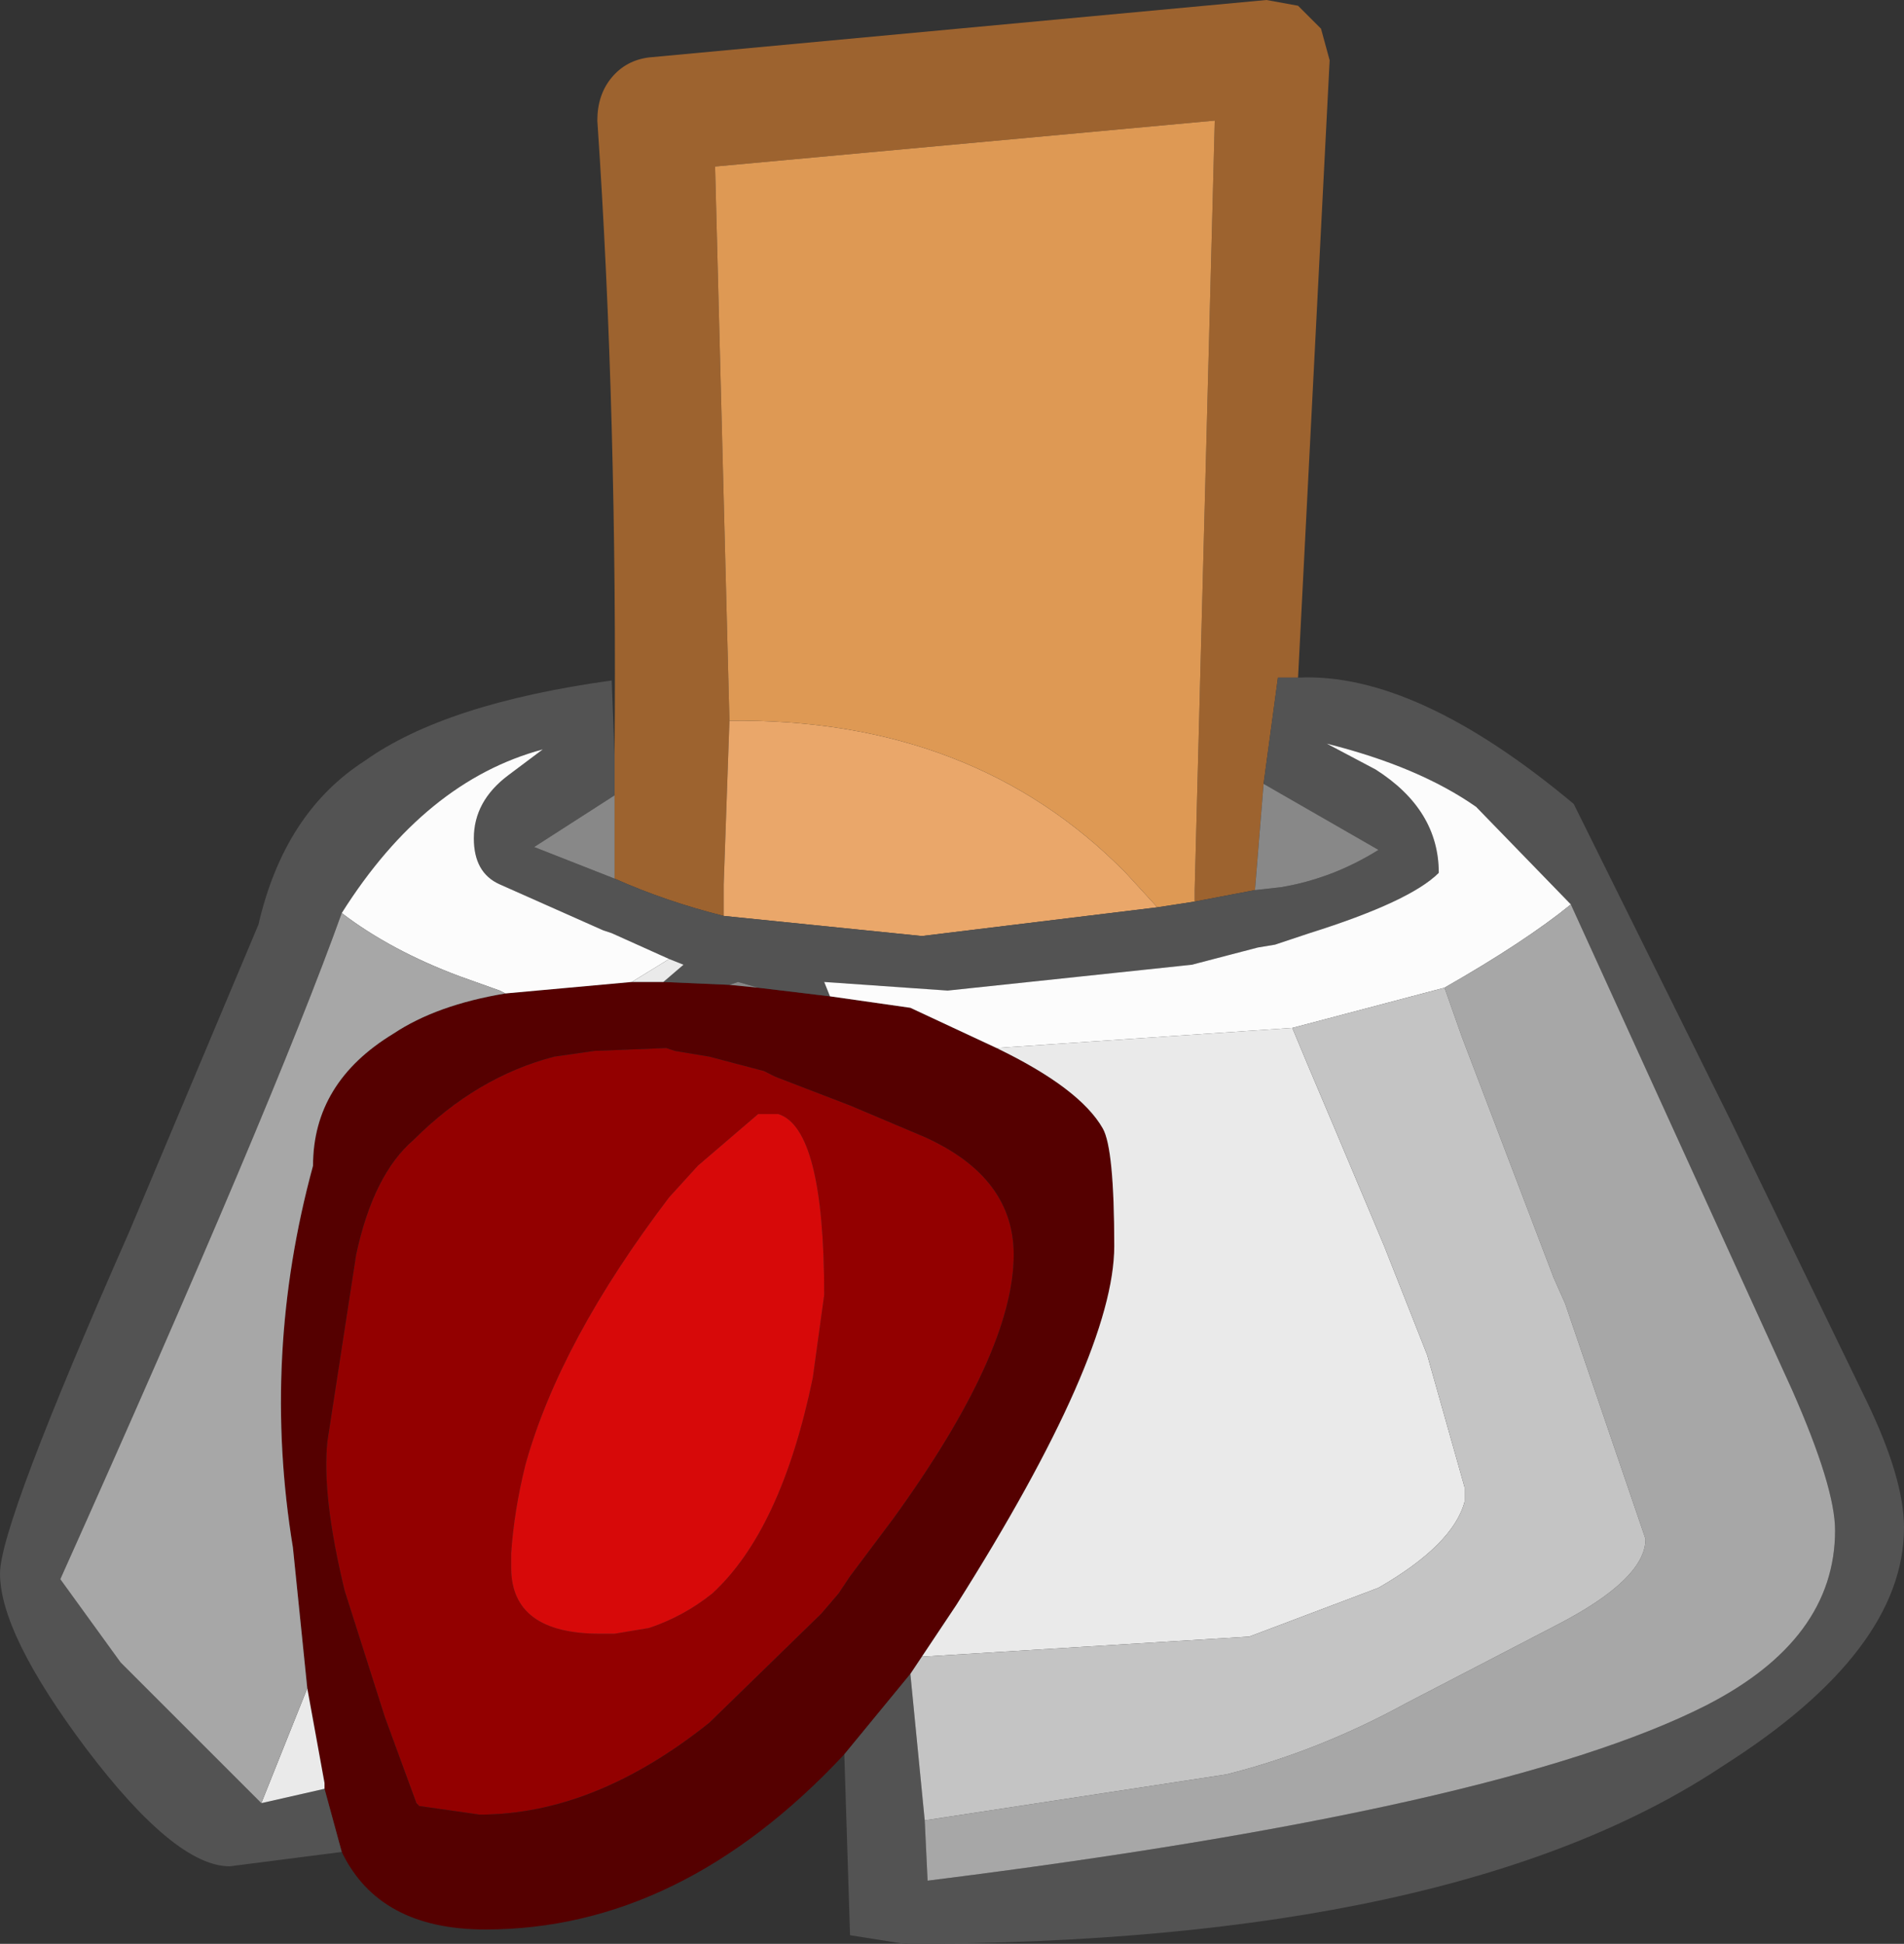 <?xml version="1.0" encoding="UTF-8" standalone="no"?>
<svg xmlns:ffdec="https://www.free-decompiler.com/flash" xmlns:xlink="http://www.w3.org/1999/xlink" ffdec:objectType="shape" height="33.85px" width="33.15px" xmlns="http://www.w3.org/2000/svg">
  <rect width="100%" height="100%" fill="#333333" stroke="none"/>
  <g transform="matrix(1.0, 0.0, 0.0, 1.0, 8.35, 24.85)">
    <path d="M2.35 -11.7 Q2.4 -17.6 2.05 -22.75 2.05 -23.2 2.3 -23.5 2.55 -23.8 2.95 -23.85 L13.7 -24.85 14.25 -24.75 14.65 -24.35 14.8 -23.8 14.25 -13.05 13.9 -13.05 13.65 -11.2 13.5 -9.35 12.45 -9.15 12.45 -9.35 12.8 -22.75 4.1 -21.95 4.35 -12.3 4.25 -9.45 4.25 -8.9 Q3.25 -9.15 2.35 -9.55 L2.35 -11.0 2.35 -11.7" fill="#9d632f" fill-rule="evenodd" stroke="none"/>
    <path d="M4.25 -8.9 L4.25 -9.45 4.35 -12.3 Q8.6 -12.35 11.25 -9.65 L11.8 -9.05 7.7 -8.55 4.25 -8.9" fill="#eaa76a" fill-rule="evenodd" stroke="none"/>
    <path d="M7.75 -5.05 Q9.3 -4.35 9.3 -3.0 9.3 -1.3 7.2 1.6 L6.45 2.6 6.25 2.9 5.95 3.25 4.0 5.15 Q2.0 6.75 0.0 6.75 L-1.05 6.6 -1.1 6.55 -1.65 5.05 -2.35 2.85 Q-2.75 1.2 -2.65 0.25 L-2.15 -3.0 Q-1.85 -4.4 -1.15 -5.0 -0.05 -6.1 1.3 -6.45 L2.0 -6.55 3.25 -6.6 3.4 -6.55 4.0 -6.45 4.95 -6.2 5.15 -6.1 6.45 -5.6 7.75 -5.05 M6.0 -2.3 Q6.0 -5.2 5.2 -5.45 L4.85 -5.45 3.8 -4.55 3.3 -4.0 Q1.4 -1.5 0.8 0.65 0.6 1.45 0.55 2.2 L0.55 2.45 Q0.55 3.6 2.1 3.6 L2.35 3.6 2.95 3.5 Q3.55 3.3 4.05 2.9 5.25 1.8 5.8 -0.85 L6.0 -2.3" fill="#930000" fill-rule="evenodd" stroke="none"/>
    <path d="M4.35 -12.3 L4.1 -21.95 12.8 -22.75 12.45 -9.35 12.45 -9.15 11.8 -9.05 11.25 -9.65 Q8.6 -12.35 4.35 -12.3" fill="#de9954" fill-rule="evenodd" stroke="none"/>
    <path d="M6.35 5.7 Q3.5 8.75 0.1 8.75 -1.75 8.75 -2.4 7.4 L-2.7 6.3 -2.7 6.2 -3.0 4.55 -3.25 2.1 Q-3.8 -1.25 -2.9 -4.55 -2.9 -6.0 -1.5 -6.85 -0.75 -7.35 0.45 -7.55 L2.65 -7.75 3.2 -7.75 4.35 -7.7 4.85 -7.65 6.1 -7.5 7.5 -7.3 9.0 -6.6 Q10.45 -5.9 10.85 -5.2 11.05 -4.85 11.05 -3.15 11.05 -1.25 8.3 3.1 L7.7 4.0 7.5 4.3 6.35 5.7 M7.75 -5.05 L6.45 -5.6 5.15 -6.1 4.95 -6.2 4.0 -6.45 3.4 -6.55 3.25 -6.6 2.0 -6.55 1.3 -6.45 Q-0.05 -6.1 -1.15 -5.0 -1.85 -4.4 -2.15 -3.0 L-2.65 0.25 Q-2.75 1.2 -2.35 2.85 L-1.65 5.05 -1.1 6.55 -1.05 6.6 0.0 6.75 Q2.0 6.75 4.0 5.15 L5.95 3.25 6.25 2.9 6.45 2.6 7.2 1.6 Q9.3 -1.3 9.3 -3.0 9.3 -4.35 7.75 -5.05" fill="#550000" fill-rule="evenodd" stroke="none"/>
    <path d="M2.35 -11.7 L2.35 -11.0 0.95 -10.1 2.35 -9.55 Q3.25 -9.15 4.25 -8.9 L7.7 -8.55 11.8 -9.05 12.45 -9.15 13.5 -9.35 13.95 -9.4 Q14.85 -9.55 15.65 -10.05 L13.65 -11.2 13.9 -13.05 14.25 -13.05 Q16.3 -13.15 19.05 -10.85 L21.75 -5.4 24.15 -0.45 Q24.8 0.9 24.8 1.75 24.8 3.9 21.65 5.9 17.0 9.0 7.4 9.0 L6.45 8.85 6.35 5.7 7.5 4.3 7.75 6.85 7.8 7.9 Q17.8 6.65 21.35 4.85 23.6 3.7 23.6 1.8 23.6 1.05 22.85 -0.65 L19.0 -9.1 17.35 -10.8 Q16.35 -11.5 14.75 -11.9 L15.6 -11.45 Q16.7 -10.75 16.7 -9.65 16.2 -9.15 14.45 -8.6 L13.85 -8.4 13.55 -8.35 12.4 -8.05 8.15 -7.6 6.0 -7.75 6.1 -7.5 4.85 -7.65 4.5 -7.75 4.35 -7.7 3.2 -7.75 3.55 -8.05 3.3 -8.15 2.3 -8.6 2.15 -8.65 0.35 -9.45 Q-0.1 -9.65 -0.1 -10.25 -0.1 -10.9 0.5 -11.35 L1.1 -11.8 Q-0.95 -11.25 -2.4 -8.95 -3.6 -5.6 -7.3 2.65 L-6.25 4.1 -3.8 6.55 -2.7 6.3 -2.4 7.4 -4.35 7.65 Q-5.3 7.65 -6.85 5.6 -8.35 3.6 -8.35 2.55 -8.35 1.7 -6.1 -3.4 L-3.85 -8.75 Q-3.4 -10.7 -2.0 -11.6 -0.6 -12.6 2.3 -13.0 L2.35 -11.7" fill="#535353" fill-rule="evenodd" stroke="none"/>
    <path d="M9.0 -6.6 L7.5 -7.3 6.1 -7.5 6.0 -7.75 8.15 -7.6 12.4 -8.05 13.55 -8.35 13.85 -8.4 14.45 -8.6 Q16.2 -9.15 16.7 -9.65 16.7 -10.75 15.6 -11.45 L14.75 -11.9 Q16.35 -11.5 17.35 -10.8 L19.0 -9.1 Q18.2 -8.45 16.8 -7.65 L14.15 -6.95 9.0 -6.6 M2.65 -7.75 L0.45 -7.55 0.35 -7.6 -0.35 -7.85 Q-1.55 -8.3 -2.4 -8.95 -0.95 -11.25 1.1 -11.8 L0.5 -11.35 Q-0.1 -10.9 -0.1 -10.25 -0.1 -9.65 0.35 -9.45 L2.15 -8.65 2.3 -8.6 3.3 -8.15 2.65 -7.75" fill="#fcfcfc" fill-rule="evenodd" stroke="none"/>
    <path d="M2.35 -11.0 L2.35 -9.55 0.95 -10.1 2.35 -11.0 M13.5 -9.35 L13.65 -11.2 15.65 -10.05 Q14.85 -9.55 13.95 -9.4 L13.5 -9.35 M4.85 -7.65 L4.35 -7.7 4.5 -7.75 4.85 -7.65" fill="#888888" fill-rule="evenodd" stroke="none"/>
    <path d="M9.0 -6.6 L14.15 -6.95 14.4 -6.35 14.95 -5.05 15.75 -3.15 16.5 -1.25 17.15 1.05 17.15 1.3 Q16.95 2.05 15.65 2.8 L13.4 3.65 7.7 4.0 8.3 3.1 Q11.05 -1.25 11.05 -3.15 11.05 -4.85 10.85 -5.2 10.45 -5.9 9.0 -6.6 M3.2 -7.75 L2.65 -7.75 3.3 -8.15 3.55 -8.05 3.2 -7.75 M-3.0 4.55 L-2.7 6.2 -2.7 6.3 -3.8 6.55 -3.0 4.55" fill="#eaeaea" fill-rule="evenodd" stroke="none"/>
    <path d="M16.8 -7.65 Q18.2 -8.45 19.0 -9.1 L22.85 -0.65 Q23.6 1.05 23.6 1.8 23.6 3.7 21.35 4.85 17.8 6.65 7.8 7.9 L7.75 6.85 13.0 6.05 Q14.6 5.65 16.15 4.8 L18.75 3.45 Q20.3 2.65 20.3 1.95 L18.9 -2.15 18.7 -2.6 17.1 -6.8 16.8 -7.65 M0.45 -7.55 Q-0.75 -7.35 -1.5 -6.85 -2.9 -6.0 -2.9 -4.55 -3.8 -1.25 -3.25 2.1 L-3.0 4.55 -3.8 6.55 -6.25 4.1 -7.3 2.65 Q-3.6 -5.6 -2.4 -8.95 -1.55 -8.3 -0.35 -7.85 L0.35 -7.6 0.45 -7.55" fill="#a7a7a7" fill-rule="evenodd" stroke="none"/>
    <path d="M14.15 -6.95 L16.8 -7.65 17.1 -6.8 18.7 -2.6 18.9 -2.15 20.3 1.95 Q20.3 2.65 18.75 3.45 L16.15 4.8 Q14.6 5.65 13.0 6.05 L7.75 6.85 7.5 4.3 7.7 4.0 13.4 3.65 15.65 2.8 Q16.95 2.05 17.15 1.3 L17.15 1.05 16.5 -1.25 15.75 -3.15 14.95 -5.05 14.4 -6.35 14.15 -6.95" fill="#c4c4c4" fill-rule="evenodd" stroke="none"/>
    <path d="M6.0 -2.3 L5.8 -0.85 Q5.25 1.8 4.05 2.9 3.55 3.3 2.95 3.5 L2.35 3.6 2.1 3.6 Q0.55 3.6 0.55 2.45 L0.55 2.2 Q0.6 1.45 0.8 0.65 1.4 -1.5 3.3 -4.0 L3.8 -4.55 4.85 -5.45 5.2 -5.45 Q6.0 -5.2 6.0 -2.3" fill="#d70909" fill-rule="evenodd" stroke="none"/>
  </g>
</svg>
